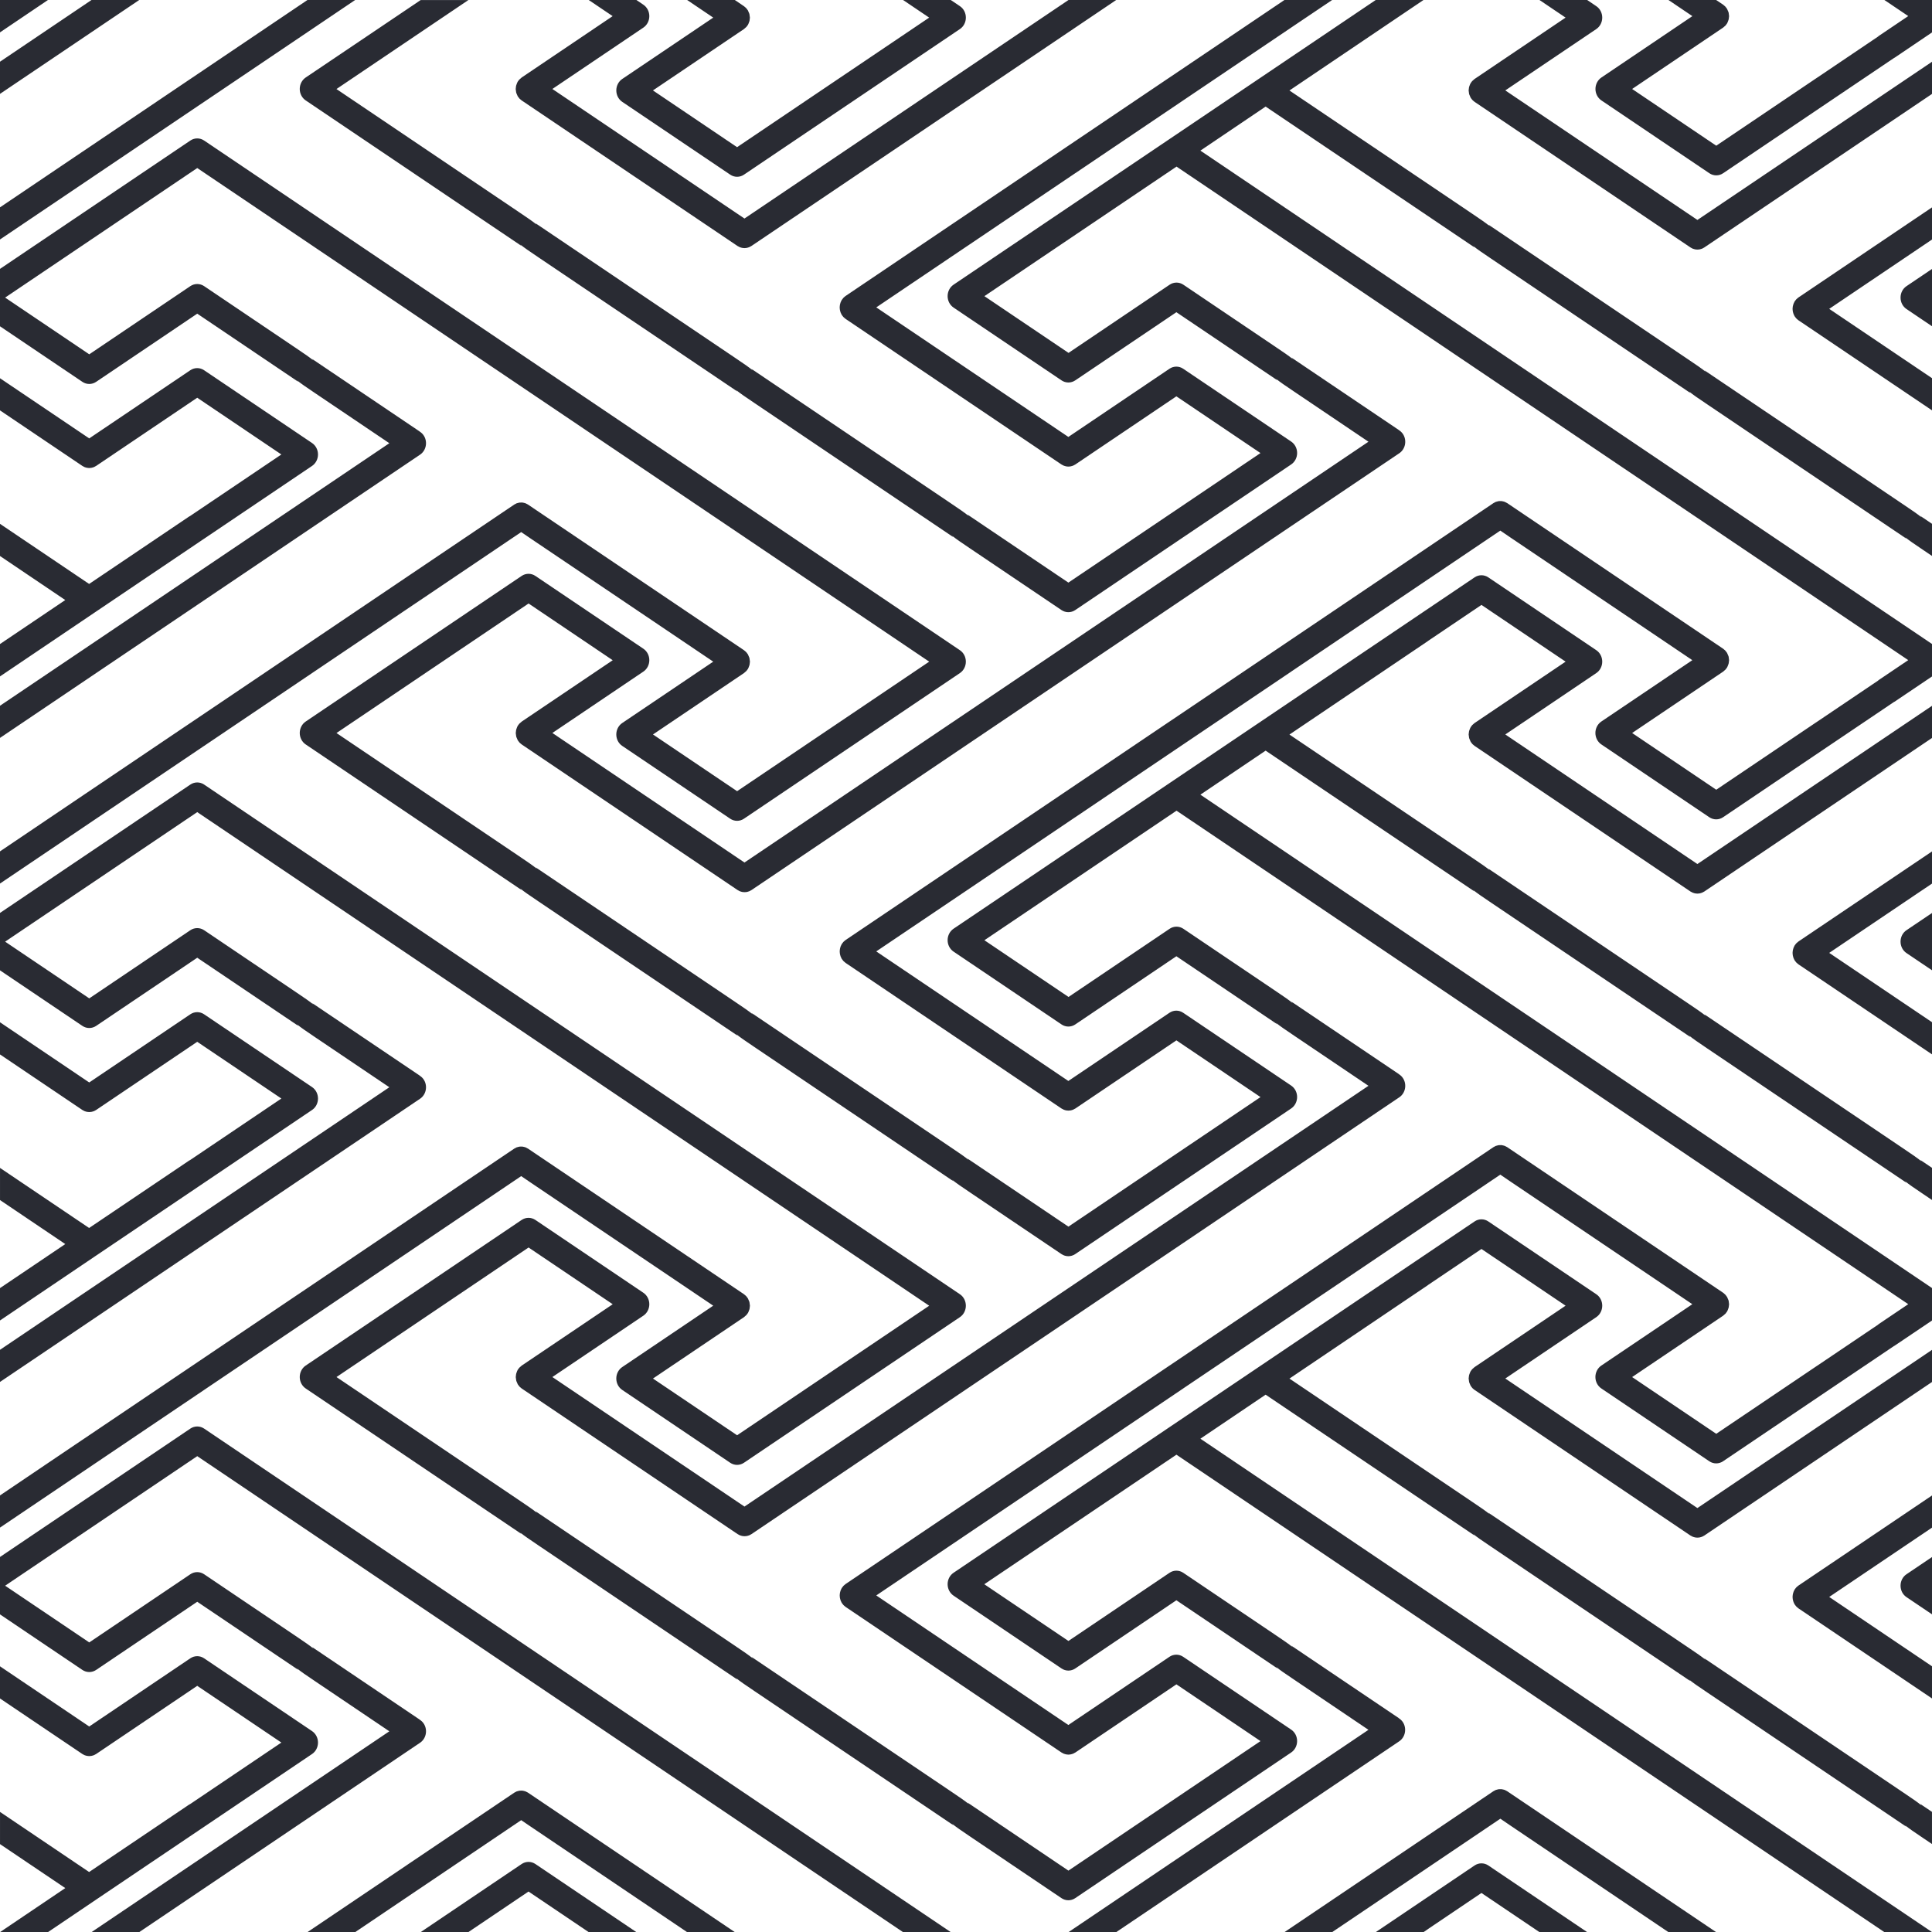 <svg xmlns="http://www.w3.org/2000/svg" width="128" height="128" viewBox="0 0 128 128" fill="#292b33"><path d="M126.217 78.258l.092.104-13.189-8.893c-.599-.404-.974-.658-1.209-.858l.09.103-13.188-8.894c-.6-.403-.975-.658-1.209-.857l.092.104-13.844-9.334-4.322 2.917 48.47 32.686v-5.833l-.574-.388c-.599-.402-.974-.657-1.209-.857zM49.303.418l.067.056.066.06.04.049.067.091.007.009.01.022.08.187.014.045.03.222.001.006-.003.024-.02.173-.014.053-.052.141-.026.055-.018.037-.075.101-.023.031-.154.136-.009.008-6.03 4.065 5.574 3.76c.799-.54 6.697-4.518 6.697-4.518l.003-.002 6.027-4.064-1.73-1.165h-11.148l.607.409.012.009zM127.219 16.396l-6.028 4.065 6.81 4.592v-3.441l-1.69-1.14c-.246-.165-.394-.451-.394-.757 0-.308.147-.593.394-.759l1.69-1.14v-1.946l-.779.525-.003.001zM65.211 62.29l5.574 3.758c.799-.54 6.697-4.517 6.697-4.517.278-.187.633-.187.912 0l6.035 4.071c.598.402.975.658 1.209.857l-.092-.104 7.155 4.824-.052-.028c.122.071.23.17.311.304.252.418.136.973-.259 1.24l-7.155 4.824-7.153 4.824-7.153 4.823-7.154 4.823-7.154 4.824-7.154 4.824-.047.025-.09.049-.075.024-.081.024-.083.01-.081.006-.081-.006-.082-.01-.083-.024-.075-.024-.089-.049-.047-.025-14.304-9.647-.011-.008-.077-.065-.056-.05-.048-.061-.06-.08-.009-.012-.011-.025-.077-.179-.015-.05-.03-.22v-.008l.003-.028.019-.165.016-.059.048-.136.029-.061.017-.035.07-.094.029-.038.153-.136.009-.008 6.03-4.065c-1.477-.995-4.909-3.31-5.574-3.759l-6.697 4.517-6.03 4.066c2.013 1.358 12.065 8.136 12.065 8.136.598.402.974.658 1.208.857l-.09-.104 13.189 8.895c.597.402.974.658 1.208.857l-.091-.104 13.189 8.894c.598.403.974.658 1.208.856l-.091-.103 6.698 4.517 6.697-4.517h.001l6.028-4.065-5.572-3.76c-.801.539-6.697 4.517-6.697 4.517l-.049.024-.089.049-.075.025-.082.023-.081.012-.081.006-.081-.006-.082-.012-.081-.023-.075-.025-.091-.049-.047-.024-14.306-9.647-.01-.01-.078-.063-.055-.051-.049-.06-.059-.08-.009-.012-.024-.052-.044-.093-.023-.077-.023-.09-.01-.081-.006-.093.005-.076.012-.097.019-.074.027-.09.039-.082.029-.061.01-.014.054-.072.053-.067.049-.044.084-.07.01-.008 7.153-4.824h.001l7.153-4.824 7.152-4.824.002-.001 7.153-4.822h.001l7.152-4.823.002-.002 7.151-4.823.157-.083.006-.001.172-.046.056-.004.126-.002.065.009.114.027.063.021.117.06.037.019 14.307 9.648.013.011.065.055.066.06.04.05.067.091.007.009.01.021.08.188.015.044.028.224v.006l-.002.023-.021.173-.014.053-.052.143-.026.055-.018.036-.074.101-.022.031-.154.136-.009.008-6.03 4.066 5.573 3.759 6.697-4.518.004-.001c.016-.011 2.191-1.479 4.039-2.724l-.005-.006 1.985-1.339c-1.686-1.137-47.688-32.159-48.486-32.699-.796.542-11.126 7.508-12.724 8.586zM120.067 54.241l-7.154 4.825-.047.025-.09.047-.075.026-.081.024-.082.01-.081.006-.08-.006-.082-.01-.082-.024-.075-.026-.09-.048-.048-.024-14.305-9.648-.012-.01-.078-.064-.055-.049-.049-.061-.06-.08-.008-.012-.011-.025-.076-.181-.016-.049-.029-.22-.002-.007.004-.029.02-.165.015-.059.049-.135.03-.061.017-.036.069-.093.029-.039.152-.135.01-.007 6.029-4.066-5.574-3.759-3.551 2.394.002.003-9.172 6.191c2.031 1.369 12.059 8.131 12.059 8.131.598.402.975.658 1.209.856l-.092-.103 13.189 8.894c.598.403.975.658 1.209.856l-.091-.103 13.189 8.894c.598.404.974.658 1.208.857l-.091-.104.78.526v-7.518l-8.846-5.965-.01-.009-.078-.065-.055-.049-.049-.061-.06-.08-.009-.012-.024-.052-.044-.093-.023-.077-.023-.09-.01-.08-.006-.093.005-.077.012-.097.02-.075.027-.09.039-.082.028-.061.01-.014.053-.072.055-.067.05-.044.083-.07.011-.009 7.153-4.823.001-.001 1.69-1.14v-7.517l-.779.525-7.151 4.831zM43.019 1.069c0 .308-.148.593-.393.758l-6.03 4.067 12.727 8.583 6.698-4.518 7.153-4.824 7.154-4.824.463-.311h-7.8l.606.409c.246.165.393.45.393.757s-.147.593-.393.758l-7.153 4.824-.003.001-7.151 4.822c-.278.189-.634.189-.913 0l-7.153-4.823c-.245-.166-.393-.451-.393-.758s.147-.593.393-.758l6.03-4.066-1.729-1.166h-3.361l.462.312c.244.165.393.451.393.757zM127.219 59.067l-6.028 4.065 6.81 4.592v-3.441l-1.69-1.14c-.246-.165-.394-.45-.394-.758 0-.306.147-.592.394-.758l1.69-1.14v-1.947l-.779.525-.003.002zM22.289 5.895c2.013 1.358 12.065 8.135 12.065 8.135.598.403.974.659 1.208.857l-.09-.104 13.189 8.894c.597.403.974.658 1.208.858l-.091-.103 13.189 8.893c.598.403.974.659 1.208.858l-.091-.104 6.698 4.516 6.697-4.516h.001l6.028-4.066c-1.476-.995-4.907-3.31-5.572-3.759l-6.697 4.516-.049.026-.089.047-.075.025-.082.023-.081.012-.081.006-.081-.006-.082-.012-.081-.023-.075-.025-.091-.048-.047-.025-14.305-9.646-.01-.01-.078-.064-.055-.05-.049-.06-.059-.08-.009-.012-.024-.052-.044-.093-.023-.077-.023-.09-.01-.081-.006-.093.005-.077.012-.096.019-.075.027-.09.039-.083.029-.06.01-.013.054-.072.053-.068.049-.045.084-.069.01-.008 7.153-4.825h.001l7.153-4.824v-.001l7.152-4.823h.002l7.153-4.824h.001l.462-.309h-11.147l-2.711 1.828-7.154 4.824-7.154 4.825-7.154 4.823-.047.024-.09.048-.075.026-.081.023-.083.011-.081.006-.081-.006-.082-.011-.083-.023-.075-.026-.089-.048-.047-.024-14.304-9.649-.011-.009-.077-.065-.056-.049-.048-.061-.06-.079-.009-.012-.011-.026-.077-.179-.015-.051-.03-.219v-.008l.003-.029.019-.165.016-.058.048-.135.029-.062.017-.035.07-.094.029-.038.153-.135.009-.009 6.03-4.066-1.586-1.067h-7.975l-2.71 1.828s-4.433 2.989-6.029 4.067zM65.211 19.62l5.574 3.759c.799-.54 6.697-4.517 6.697-4.517.278-.187.633-.187.912 0l6.035 4.071c.598.403.975.657 1.209.856l-.092-.104 7.155 4.825-.052-.028c.122.071.23.17.311.302.252.419.136.975-.259 1.242l-7.155 4.823-7.153 4.825-7.153 4.823-7.154 4.824-7.154 4.825-7.154 4.824-.047.025-.09.048-.075.025-.081.024-.083.01-.081.005-.081-.005-.082-.01-.083-.024-.075-.025-.089-.049-.047-.024-14.304-9.649-.011-.009-.077-.064-.056-.05-.048-.061-.06-.08-.009-.011-.011-.025-.077-.18-.015-.049-.03-.219v-.008l.003-.029.019-.165.016-.058.048-.136.029-.061.017-.035.07-.094.029-.038.153-.135.009-.009s4.432-2.989 6.03-4.065l-5.574-3.759-6.697 4.516-6.03 4.066c2.013 1.359 12.065 8.137 12.065 8.137.598.402.974.658 1.208.857l-.09-.103 13.189 8.894c.597.402.974.658 1.208.856l-.091-.102 13.189 8.894c.598.402.974.657 1.208.857l-.091-.104s5.899 3.977 6.698 4.517l6.697-4.517.001-.002c.013-.008 4.435-2.988 6.028-4.064l-5.572-3.758c-.801.539-6.697 4.516-6.697 4.516l-.049.025-.089.047-.075.027-.082.023-.081.009-.081.007-.081-.007-.082-.009-.081-.023-.075-.027-.091-.048-.047-.024-14.304-9.648-.01-.01-.078-.065-.055-.048-.049-.062-.059-.079-.009-.01-.024-.053-.044-.094-.023-.077-.023-.089-.01-.081-.006-.093.005-.077.012-.096.019-.076.027-.09.039-.08.029-.062.01-.013.054-.072.053-.068.049-.044.084-.07.01-.008 7.153-4.824.001-.001 7.153-4.823v-.001l7.152-4.824h.002l7.153-4.824.001-.001 7.152-4.822.002-.001 7.151-4.824.157-.083v.002h.006l.172-.046.056-.004.126-.002.065.009.114.026.063.023.117.059.037.019 14.307 9.648.013.011.065.055.066.059.04.051.067.089.007.011.01.021.08.187.015.045.028.222v.006l-.002.024-.021.173-.014.053-.052.141-.026.056-.018.038-.074.1-.022.03-.154.138-.009.006-6.03 4.066 5.573 3.759 6.697-4.517.004-.001c.016-.012 2.191-1.479 4.039-2.724l-.005-.006 1.985-1.339c-1.686-1.136-47.688-32.159-48.486-32.698-.798.539-11.128 7.505-12.726 8.582zM.339 105.056l5.574 3.758 6.697-4.517c.278-.188.634-.188.913 0l6.035 4.07c.598.403.974.658 1.209.857l-.091-.104 7.154 4.824-.051-.027c.122.07.231.17.311.303.252.418.136.974-.26 1.24l-7.154 4.824-7.154 4.824-4.286 2.892h11.146l6.535-4.406.001-.002 7.153-4.822.157-.083h.001l.005-.002.172-.045.056-.004.126-.002.065.008.115.027.062.022.118.059.036.02 13.69 9.23h11.144c-8.663-5.843-46.031-31.042-46.75-31.527-.8.54-11.13 7.506-12.729 8.583zM99.402 120.494l-6.7 4.52h-.002l-4.429 2.986h2.887l6.538-4.408c.277-.187.633-.187.91 0l6.537 4.408h5.384l-10.466-7.058-.659-.448zM94.6 127.811l.002.002-.278.187h7.657l-3.831-2.584c-.39.264-2.004 1.354-3.55 2.395zM65.211 104.959l5.574 3.758 6.697-4.516c.278-.188.633-.188.912 0l6.035 4.07c.598.402.975.657 1.209.857l-.092-.104 7.155 4.823-.052-.026c.122.07.23.169.311.302.252.419.136.976-.259 1.242l-7.155 4.823-7.153 4.825-4.429 2.987h11.147l6.678-4.503.002-.001 7.151-4.823.157-.083.006-.002.172-.045.056-.004.126-.002.065.009.114.026.063.021.117.06.037.02 13.833 9.327h11.146c-8.391-5.658-46.171-31.136-46.894-31.624-.801.54-11.131 7.507-12.729 8.583zM126.217 120.928l.092.104-13.189-8.895c-.599-.402-.974-.658-1.209-.857l.09.104-13.188-8.895c-.6-.402-.975-.658-1.209-.856l.092.104-13.844-9.334-4.322 2.917 48.463 32.68h.007v-5.828l-.574-.387c-.599-.402-.974-.658-1.209-.857zM114.175.323l.065.055.066.059.04.05.067.09.007.01.01.022.08.187.015.045.028.222v.006l-.002.024-.021.173-.014.053-.052.142-.026.056-.018.037-.074.1-.022.031-.154.136-.009.007s-4.434 2.989-6.03 4.067l5.573 3.758 6.697-4.517.004-.001c.016-.012 2.191-1.479 4.039-2.725l-.005-.006 1.985-1.339-1.58-1.065h-11.146l.463.312.014.011zM120.067 96.911l-7.154 4.824-.047.025-.09.048-.075.025-.081.023-.082.011-.081.006-.08-.006-.082-.011-.082-.023-.075-.025-.09-.049-.048-.024-14.305-9.649-.012-.008-.078-.064-.055-.049-.049-.062-.06-.079-.008-.012-.011-.025-.076-.18-.016-.051-.029-.221-.002-.006.004-.029.02-.165.015-.058.049-.135.03-.063.017-.035.069-.093.029-.038.152-.135.01-.008 6.029-4.067-5.574-3.757-3.551 2.394.002.002-9.172 6.19c2.031 1.369 12.059 8.132 12.059 8.132.598.403.975.657 1.209.857l-.092-.104 13.189 8.894c.598.402.975.658 1.209.857l-.091-.104 13.189 8.895c.598.402.974.658 1.208.857l-.091-.104.78.526v-7.518l-8.846-5.966-.01-.008-.078-.065-.055-.05-.049-.061-.06-.078-.009-.012-.024-.053-.044-.093-.023-.077-.023-.09-.01-.082-.006-.092.005-.076.012-.097.02-.075.027-.09.039-.082.028-.06.01-.013.053-.072.055-.068.05-.045.083-.068.011-.008 7.153-4.825h.001l1.69-1.141v-7.519l-.779.525-7.151 4.832zM106.152 1.167c0 .307-.146.593-.393.758l-6.029 4.065 12.727 8.582 6.698-4.516 7.153-4.824 1.692-1.14v-1.943l-2.494 1.684-.004-.005-4.187 2.823-.003.002-7.15 4.823c-.277.188-.635.188-.913 0l-7.153-4.825c-.244-.165-.393-.451-.393-.757 0-.308.148-.593.393-.759l6.029-4.066-1.585-1.069h-5.385l.604.408c.247.165.393.451.393.759zM31.041 128h7.95c-1.585-1.068-3.496-2.356-3.975-2.681l-3.975 2.681zM34.53 120.591l-6.7 4.519h-.002l-4.285 2.89h4.338l6.679-4.504c.278-.188.634-.188.912 0l6.678 4.504h3.36l-10.322-6.961-.658-.448zM97.488 14.126c.598.403.975.659 1.209.858l-.092-.104 13.189 8.895c.598.403.975.658 1.209.857l-.091-.104 13.189 8.894c.598.403.974.658 1.208.856l-.091-.103.78.526v-7.518l-8.846-5.966-.01-.008-.078-.064-.055-.051-.049-.06-.06-.08-.009-.011-.024-.052-.044-.094-.023-.076-.023-.09-.01-.082-.006-.092.005-.076.012-.097.02-.074.027-.091.039-.082.028-.061.01-.014.053-.071.055-.068.05-.044.083-.071.011-.007 7.153-4.825h.001l1.69-1.14v-7.513l-.779.525-7.153 4.823-7.154 4.824-.047.026-.09.049-.075.024-.081.024-.082.011-.081.006-.08-.006-.082-.011-.082-.024-.075-.024-.09-.049-.048-.026-14.304-9.646-.012-.01-.078-.064-.055-.051-.049-.06-.06-.079-.008-.012-.011-.025-.076-.18-.016-.049-.029-.22-.002-.007.004-.029.02-.166.015-.058.049-.135.03-.061.017-.035.069-.095.029-.038.152-.135.01-.008 6.029-4.066-1.73-1.167h-7.684l-8.879 5.996c2.031 1.37 12.058 8.131 12.058 8.131zM0 79.507v5.833l4.324-2.917zM13.524 94.648l49.456 33.352h7.822l6.679-4.503 7.154-4.824 6.029-4.065-4.911-3.314c-.598-.402-.975-.656-1.209-.855l.091.104s-5.897-3.977-6.696-4.518c-.801.541-6.699 4.518-6.699 4.518-.277.188-.633.188-.912 0l-7.153-4.824c-.244-.166-.393-.451-.393-.758 0-.309.149-.594.393-.758l14.308-9.648 5.904-3.98 7.153-4.825 7.155-4.823c.277-.188.633-.188.91 0l7.154 4.823c.246.165.393.45.393.758s-.146.593-.393.759l-6.029 4.063 12.727 8.582 6.698-4.518 7.153-4.822 1.692-1.14v-1.943l-2.494 1.684-.004-.004-4.187 2.822-.003.002-7.15 4.822c-.277.188-.635.188-.913 0l-7.153-4.824c-.244-.166-.393-.45-.393-.757 0-.308.148-.594.393-.759l6.029-4.065-12.064-8.136-.658-.448-6.7 4.519h-.002l-7.153 4.823v.001l-7.153 4.822-.001.002-7.152 4.822h-.002l-7.152 4.824-.001.001-6.029 4.065 12.727 8.583 6.697-4.517c.278-.188.635-.188.912 0l7.154 4.824c.244.164.393.45.393.758 0 .307-.148.592-.393.757l-7.154 4.824h-.001l-7.151 4.825c-.279.188-.635.188-.914 0l-6.035-4.07c-.598-.404-.975-.66-1.209-.858l.091.104-13.188-8.894c-.598-.403-.975-.658-1.209-.857l.091.104-13.188-8.895c-.598-.403-.975-.658-1.209-.856l.091.103-14.311-9.65c-.245-.166-.393-.45-.393-.757 0-.308.148-.594.393-.759l7.154-4.823 7.154-4.825c.278-.187.634-.187.912 0l7.154 4.825c.245.165.393.452.393.758s-.148.593-.393.758l-6.03 4.066 12.727 8.582 6.698-4.517 7.153-4.824 7.154-4.823 7.153-4.823 7.154-4.825 6.029-4.065-4.911-3.313c-.598-.403-.975-.657-1.209-.857l.091.104s-5.897-3.977-6.696-4.517l-6.699 4.517c-.277.188-.633.188-.912 0l-7.153-4.825c-.244-.165-.393-.45-.393-.757s.149-.593.393-.759l14.308-9.647 5.904-3.981 7.153-4.825 7.155-4.825c.277-.187.633-.187.91 0l7.154 4.825c.246.166.393.452.393.759 0 .306-.146.592-.393.757l-6.029 4.066 12.727 8.583 6.698-4.517 7.153-4.824 1.692-1.14v-1.943l-2.494 1.684-.004-.005-4.187 2.823-.003.001-7.15 4.824c-.277.187-.635.187-.913 0l-7.153-4.825c-.244-.165-.393-.451-.393-.758 0-.306.148-.592.393-.758l6.029-4.065-12.064-8.136-.658-.448-6.7 4.518-.002.001-7.153 4.822v.002l-7.153 4.822h-.001l-7.152 4.825h-.002l-7.152 4.824-.001.001-6.029 4.064 12.727 8.584 6.697-4.517c.278-.189.635-.189.912 0l7.154 4.823c.244.165.393.449.393.758 0 .307-.148.592-.393.758l-7.154 4.824h-.001l-7.151 4.823c-.279.188-.635.188-.914 0l-6.035-4.069c-.598-.403-.975-.658-1.209-.857l.091.104-13.188-8.895c-.598-.403-.975-.658-1.209-.857l.091.104-13.188-8.894c-.598-.402-.975-.658-1.209-.858l.091.104-14.307-9.648c-.245-.165-.393-.451-.393-.758 0-.306.148-.592.393-.758l7.154-4.824 7.154-4.823c.278-.188.634-.188.912 0l7.154 4.823c.245.165.393.451.393.758s-.148.593-.393.757l-6.03 4.066 12.727 8.583 6.698-4.516 7.153-4.825 7.154-4.824 7.153-4.823 7.154-4.825 6.029-4.066-4.911-3.312c-.598-.403-.975-.658-1.209-.856l.091.103s-5.897-3.977-6.696-4.515c-.801.539-6.699 4.515-6.699 4.515-.277.188-.633.188-.912 0l-7.153-4.823c-.244-.165-.393-.451-.393-.758s.149-.593.393-.758l14.308-9.648 5.904-3.981 7.153-4.824.602-.41h-2.888l-2.711 1.828v.001l-7.153 4.823-.001.001-7.152 4.824h-.002l-7.153 4.823h-.001l-6.029 4.066 12.727 8.583 6.697-4.517c.278-.188.635-.188.912 0l7.154 4.824c.244.166.393.451.393.758 0 .306-.148.592-.393.757l-7.154 4.825h-.001l-7.151 4.823c-.279.188-.635.188-.914 0l-6.035-4.069c-.598-.402-.975-.657-1.209-.857l.091.103-13.188-8.894c-.598-.402-.975-.658-1.209-.857l.091.103-13.188-8.894c-.598-.403-.975-.658-1.209-.857l.091.104-14.309-9.65c-.245-.165-.393-.451-.393-.757 0-.308.148-.593.393-.759l7.154-4.824.462-.311h-4.338l-2.854 1.925-.001.001-7.152 4.823h-.002l-7.152 4.823-.001.001-6.368 4.293v1.948l12.611-8.503c.278-.188.635-.188.913 0l50.073 33.768c.246.165.393.451.393.758s-.147.592-.393.757l-7.153 4.825-.003.001-7.151 4.822c-.278.188-.634.188-.913 0l-7.153-4.823c-.245-.165-.393-.451-.393-.758 0-.308.147-.593.393-.758l6.03-4.066-12.065-8.137-.659-.448-6.7 4.519h-.002l-7.152 4.822-.001.001-7.152 4.824h-.002l-7.152 4.823-.001.001-6.368 4.295v1.947l12.611-8.503c.278-.188.635-.188.913 0l50.073 33.767c.246.165.393.45.393.759 0 .308-.147.594-.393.758l-7.153 4.822-.003.002-7.151 4.823c-.278.188-.634.188-.913 0l-7.153-4.825c-.245-.164-.393-.45-.393-.756 0-.308.147-.594.393-.758l6.03-4.067-12.065-8.136-.659-.448-6.7 4.519-.002.001-7.152 4.823h-.001l-7.152 4.822-.002.002-7.152 4.823-.001.001-6.368 4.294v1.946l12.611-8.505c.278-.186.635-.186.913 0zM12.611 38.254l7.153-4.823 6.03-4.067-4.912-3.313c-.597-.402-.973-.657-1.208-.856l.09.103-6.697-4.517c-.801.539-6.698 4.517-6.698 4.517-.278.188-.634.188-.912 0l-5.457-3.68v3.44l5.912 3.986 6.697-4.516c.279-.188.635-.188.913 0l7.154 4.823c.244.166.392.452.392.758 0 .307-.148.593-.392.758l-7.154 4.824h-.001l-7.153 4.824-.002.001-6.366 4.298v1.943l5.457-3.679 7.154-4.824zM126.217 35.589l.092.104-13.189-8.895c-.599-.403-.974-.658-1.209-.856l.09.103-13.188-8.895c-.6-.403-.975-.658-1.209-.857l.092.102-13.844-9.333-4.322 2.918 48.47 32.686v-5.833l-.574-.387c-.599-.403-.974-.658-1.209-.857zM4.324 125.092l-4.324-2.914v5.822h.013zM5.458 52.726l7.152-4.823.002-.001 7.152-4.823.001-.001 7.152-4.824.001-.001 7.153-4.822.157-.083h.001l.005-.002.172-.044.056-.004.126-.002.065.008.115.027.062.021.118.06.036.02 14.308 9.648.012.011.067.054.066.06.04.049.067.09.007.011.01.021.08.187.014.046.03.222.001.006-.003.024-.02.172-.014.052-.052.143-.026.054-.018.038-.075.1-.023.031-.154.136-.009.008-6.03 4.067c1.476.995 4.908 3.311 5.574 3.758l6.697-4.516.003-.002 6.027-4.064c-1.597-1.077-47.694-32.164-48.494-32.703-.8.539-11.13 7.505-12.728 8.583 1.477.995 4.909 3.309 5.574 3.758l6.697-4.517c.278-.187.634-.187.913 0l6.035 4.071c.598.402.974.657 1.209.856l-.091-.104 7.154 4.825-.051-.027c.122.07.231.17.311.303.252.418.136.974-.26 1.241l-7.154 4.824-7.154 4.825-7.154 4.822-6.37 4.294v7.517l5.456-3.679.002-.001zM12.611 80.924l7.153-4.824 6.03-4.066-4.912-3.312c-.597-.403-.973-.659-1.208-.856l.09.103s-5.898-3.978-6.697-4.516c-.801.539-6.698 4.516-6.698 4.516-.278.187-.634.187-.912 0l-5.457-3.681v3.439l5.912 3.987 6.697-4.517c.279-.188.635-.188.913 0l7.154 4.823c.244.165.392.451.392.758 0 .308-.148.594-.392.758l-7.154 4.824-.001.001-7.153 4.823-.002.001-6.366 4.299v1.943l5.457-3.681 7.154-4.822zM12.609 109.867c.279-.188.635-.188.913 0l7.154 4.824c.244.166.392.451.392.758s-.148.594-.392.758l-7.154 4.824h-.001l-7.153 4.823-.002.002-3.176 2.144h2.884l6.537-4.406 7.153-4.824 6.03-4.066-4.912-3.313c-.597-.402-.973-.657-1.208-.857l.09.104-6.697-4.516c-.801.539-6.698 4.516-6.698 4.516-.278.188-.634.188-.912 0l-5.457-3.681v3.441l5.912 3.986 6.697-4.517zM12.556 119.542l.005.006.048-.032h.002l6.029-4.066-5.574-3.758c-.8.538-6.697 4.516-6.697 4.516l-.048.025-.089.049-.075.025-.082.022-.083.011-.081.007-.081-.007-.082-.011-.083-.022-.073-.025-.091-.049-.046-.025-5.455-3.68v7.517l5.904 3.982 6.652-4.485zM5.458 95.395l7.152-4.822.002-.002 7.152-4.823h.001l7.152-4.823.001-.001 7.153-4.823.157-.083h.001l.005-.002.172-.044.056-.006h.126l.065.008.115.027.062.021.118.062.036.018 14.308 9.647.012.011.067.055.066.06.04.05.067.091.007.01.01.022.08.186.014.046.03.222.001.006-.003.025-.02.172-.014.053-.052.142-.026.056-.018.037-.075.1-.023.031-.154.137-.009.008-6.03 4.066c1.476.994 4.908 3.309 5.574 3.758l6.697-4.516.003-.002c.023-.018 4.435-2.991 6.027-4.064-1.597-1.078-47.694-32.163-48.494-32.703-.8.54-11.13 7.505-12.728 8.582 1.477.996 4.909 3.311 5.574 3.758.8-.538 6.697-4.516 6.697-4.516.278-.186.634-.186.913 0l6.035 4.07c.598.404.974.658 1.209.857l-.091-.103 7.154 4.823-.051-.027c.122.071.231.17.311.303.252.418.136.975-.26 1.242l-7.154 4.824-7.154 4.822-7.154 4.824-6.37 4.29v7.52l5.456-3.682h.002zM127.219 101.735l-6.028 4.065 6.81 4.593v-3.441l-1.69-1.14c-.246-.164-.394-.45-.394-.757 0-.308.147-.594.394-.759l1.69-1.14v-1.947l-.779.525-.003.001zM12.556 76.873l.005.006.048-.033h.002c.012-.01 4.434-2.99 6.029-4.066-1.477-.995-4.909-3.309-5.574-3.758l-6.697 4.516-.048.027-.089.047-.075.025-.082.023-.083.01-.081.006-.081-.006-.082-.01-.083-.023-.073-.025-.091-.049-.046-.025-5.455-3.68v7.519l5.904 3.98 6.652-4.484zM0 36.837v5.832l4.324-2.916zM5.458 10.056l7.152-4.824.002-.001 7.152-4.822.001-.001.605-.408h-11.146l-2.855 1.925-6.369 4.294v7.518l5.456-3.681zM12.556 34.203l.005.005.048-.032.002-.001 6.029-4.065c-1.477-.996-4.909-3.309-5.574-3.759l-6.697 4.517-.048.025-.089.049-.075.025-.082.023-.083.011-.081.007-.081-.007-.082-.011-.083-.023-.073-.025-.091-.049-.046-.025-5.455-3.679v7.517l5.904 3.982 6.652-4.485zM6.063 0h-2.886l-3.177 2.145v1.943l5.457-3.679z" fill="none"/><path d="M97.695 123.592l-6.538 4.408h3.167l.277-.188-.002-.002c1.546-1.041 3.16-2.131 3.551-2.395l3.831 2.584h3.161l-6.537-4.408c-.277-.186-.632-.186-.91.001zM125.916 105.056c0 .307.147.593.394.757l1.69 1.14v-3.795l-1.69 1.14c-.247.164-.394.45-.394.758zM99.818 118.653l-.117-.06-.063-.021-.114-.026-.065-.009-.126.002-.056.004-.172.045-.006.002-.157.083-7.151 4.823-.002.001-6.678 4.503h3.159l4.43-2.986h.002l6.7-4.52.658.448 10.466 7.058h3.161l-13.832-9.327-.037-.02zM34.56 123.496l-6.679 4.504h3.159l3.976-2.681 3.975 2.681h3.16l-6.679-4.504c-.278-.187-.634-.187-.912 0zM125.916 62.385c0 .308.147.593.394.758l1.69 1.14v-3.795l-1.69 1.14c-.247.165-.394.451-.394.757zM119.155 95.395l-6.698 4.518-12.727-8.583 6.029-4.066c.246-.166.393-.451.393-.759s-.146-.593-.393-.758l-7.154-4.823c-.277-.188-.633-.188-.91 0l-7.155 4.823-7.153 4.825-5.904 3.98-14.308 9.648c-.244.164-.393.449-.393.758 0 .307.149.592.393.758l7.153 4.824c.279.188.635.188.912 0 0 0 5.898-3.977 6.699-4.518.799.541 6.696 4.518 6.696 4.518l-.091-.104c.234.199.611.453 1.209.855l4.911 3.314-6.029 4.065-7.154 4.824-6.678 4.506h3.161l4.43-2.986 7.153-4.825 7.155-4.823c.395-.267.511-.823.259-1.242-.08-.133-.188-.231-.311-.302l.052.026-7.155-4.823.092.104c-.234-.2-.611-.455-1.209-.857l-6.035-4.07c-.279-.188-.634-.188-.912 0l-6.697 4.516-5.574-3.758c1.598-1.076 11.928-8.043 12.729-8.583.723.488 38.503 25.966 46.894 31.624h3.16l-48.466-32.683 4.322-2.917 13.844 9.334-.092-.104c.234.198.609.454 1.209.856l13.188 8.896-.09-.104c.235.199.61.455 1.209.857l13.189 8.895-.092-.104c.235.199.61.455 1.209.857l.574.387v-2.13l-.78-.526.091.104c-.234-.199-.61-.455-1.208-.857l-13.189-8.895.091.104c-.234-.199-.611-.455-1.209-.857l-13.189-8.894.092.104c-.234-.2-.611-.454-1.209-.857 0 0-10.027-6.763-12.059-8.132l9.172-6.19-.002-.003 3.551-2.394c.665.447 4.098 2.762 5.574 3.757-1.598 1.077-6.029 4.067-6.029 4.067l-.01.008-.152.135-.029.038-.069.093-.017.035-.03.063-.049.135-.015.058-.02.165-.004.029.002.006.029.221.016.051.076.18.011.025.008.012.06.079.049.062.055.049.078.064.012.008 14.303 9.647.048.024.09.049.075.025.082.023.082.011.08.006.081-.006.082-.011.081-.023.075-.025.09-.048.047-.025 7.154-4.824 7.153-4.825.78-.525v-2.129l-1.691 1.141-7.154 4.822zM126.309 100.22l-7.153 4.825-.011.008-.083.068-.05.045-.055.068-.053.072-.01.013-.028.06-.039.082-.027.09-.02.075-.012.097-.005.076.006.092.01.082.023.09.023.077.044.093.024.053.009.012.06.078.049.061.055.05.078.065.01.008 8.846 5.966v-2.131l-6.81-4.593 6.028-4.065h.002l.78-.527v-2.131l-1.691 1.141zM119.155 52.727l-6.698 4.517-12.727-8.584 6.029-4.067c.246-.165.393-.451.393-.757 0-.307-.146-.593-.393-.759l-7.154-4.825c-.277-.187-.633-.187-.91 0l-7.155 4.825-7.153 4.825-5.904 3.981-14.308 9.647c-.244.166-.393.452-.393.759s.149.592.393.757l7.153 4.825c.279.188.635.188.912 0l6.699-4.517c.799.54 6.696 4.517 6.696 4.517l-.091-.104c.234.2.611.454 1.209.857l4.911 3.313-6.029 4.065-7.154 4.825-7.153 4.823-7.154 4.823-7.153 4.824-6.698 4.517-12.727-8.582 6.03-4.066c.245-.165.393-.452.393-.758s-.148-.593-.393-.758l-7.154-4.825c-.278-.187-.634-.187-.912 0l-7.154 4.825-7.154 4.823c-.245.165-.393.451-.393.759 0 .307.148.591.393.757l14.307 9.648-.091-.103c.235.198.612.453 1.209.856l13.188 8.895-.091-.104c.234.199.611.454 1.209.857l13.188 8.894-.091-.104c.235.198.612.454 1.209.858l6.035 4.07c.279.188.635.188.914 0l7.151-4.825h.001l7.154-4.824c.244-.165.393-.45.393-.757 0-.308-.148-.594-.393-.758l-7.154-4.824c-.277-.188-.634-.188-.912 0l-6.697 4.517-12.727-8.583 6.029-4.065.001-.001 7.152-4.824h.002l7.152-4.822.001-.002 7.153-4.822v-.001l7.153-4.823h.002l6.7-4.519.658.448 12.064 8.136-6.029 4.065c-.244.165-.393.451-.393.759 0 .307.148.591.393.757l7.153 4.824c.278.188.636.188.913 0l7.15-4.822.003-.002 4.187-2.822.004.004 2.498-1.682v-2.152l-48.471-32.687 4.322-2.917 13.844 9.334-.092-.104c.234.2.609.455 1.209.857l13.188 8.894-.09-.103c.235.2.61.454 1.209.858l13.189 8.893-.092-.104c.235.2.61.455 1.209.857l.575.389v-2.131l-.78-.526.091.104c-.234-.199-.61-.453-1.208-.857l-13.189-8.894.091.103c-.234-.198-.611-.453-1.209-.856l-13.191-8.896.092.103c-.234-.199-.611-.455-1.209-.856 0 0-10.027-6.762-12.059-8.131l9.172-6.191-.001-.004 3.551-2.394 5.574 3.759-6.029 4.066-.01.007-.152.135-.029.039-.069.093-.017.036-.03.061-.049.135-.015.059-.02.165-.004.029.002.007.029.22.016.049.076.181.011.025.008.012.06.08.049.061.055.049.078.064.012.01 14.303 9.647.048.024.09.048.075.026.082.024.082.01.08.006.081-.006.082-.01.081-.024.075-.026.09-.047.047-.025 7.154-4.825 7.153-4.823.78-.525v-2.131l-1.691 1.141-7.154 4.824zm7.271 33.678l-1.985 1.339.005.006c-1.848 1.244-4.023 2.713-4.039 2.724l-.004.001-6.697 4.518-5.573-3.759 6.03-4.066.009-.008.154-.136.022-.031.074-.101.018-.036.026-.055.052-.143.014-.053.021-.173.002-.023v-.006l-.028-.224-.015-.044-.08-.188-.01-.021-.007-.009-.067-.091-.04-.05-.066-.06-.065-.055-.013-.011-14.307-9.648-.037-.019-.117-.06-.063-.021-.114-.027-.065-.009-.126.002-.056.004-.172.046-.006.001-.157.083-7.151 4.823-.002.002-7.152 4.823h-.001l-7.153 4.822-.002.001-7.152 4.824-7.153 4.824h-.001l-7.153 4.824-.01.008-.084.07-.049.044-.053.067-.054.072-.01.014-.029.061-.039.082-.027.09-.019.074-.012.097-.005.076.006.093.01.081.023.09.023.077.044.093.024.052.009.012.059.08.049.06.055.051.078.063.01.01 14.306 9.647.047.024.091.049.075.025.081.023.082.012.081.006.081-.006.081-.012.082-.023.075-.025.089-.049.049-.024s5.896-3.978 6.697-4.517l5.572 3.76c-1.594 1.074-6.016 4.057-6.028 4.065h-.001l-6.697 4.517-6.698-4.517.091.103c-.234-.198-.611-.453-1.208-.856l-13.189-8.894.091.104c-.234-.199-.611-.455-1.208-.857l-13.189-8.895.09.104c-.234-.199-.61-.455-1.208-.857 0 0-10.052-6.777-12.065-8.136l6.03-4.066 6.697-4.517c.665.449 4.097 2.764 5.574 3.759l-6.03 4.065-.009.008-.153.136-.029.038-.07.094-.017.035-.029.061-.048.136-.016.059-.019.165-.003.028v.008l.03.22.015.05.077.179.011.025.009.012.06.08.048.061.056.05.077.065.011.008 14.307 9.648.047.025.089.049.075.024.083.024.082.01.081.006.081-.006.083-.01.081-.024.075-.024.09-.049.047-.025 7.154-4.824 7.154-4.824 7.154-4.823 7.153-4.823 7.153-4.824 7.155-4.824c.395-.268.511-.822.259-1.24-.08-.134-.188-.232-.311-.304l.052.028-7.155-4.824.092.104c-.234-.199-.611-.455-1.209-.857l-6.035-4.071c-.279-.187-.634-.187-.912 0 0 0-5.898 3.977-6.697 4.517l-5.574-3.758c1.598-1.078 11.928-8.043 12.729-8.583.789.536 46.792 31.559 48.478 32.695zM125.916 19.717c0 .306.147.592.394.757l1.69 1.14v-3.795l-1.69 1.14c-.247.165-.394.45-.394.758zM126.309 57.55l-7.153 4.823-.011.009-.083.07-.05.044-.055.067-.053.072-.01.014-.028.061-.039.082-.027.09-.02.075-.012.097-.005.077.006.093.01.08.023.09.023.077.044.093.024.052.009.012.06.08.049.061.055.049.078.065.01.009 8.846 5.962v-2.131l-6.81-4.592 6.028-4.065.002-.001.78-.524v-2.131l-1.691 1.14zM97.695 5.232l-.01.008-.152.135-.029.038-.069.095-.017.035-.03.061-.049.135-.015.058-.02.166-.004.029.002.007.029.22.016.049.076.18.011.025.008.012.06.079.049.06.055.051.078.064.012.01 14.304 9.647.048.026.09.049.075.024.082.024.082.011.08.006.081-.006.082-.011.081-.024.075-.024.09-.049.047-.026 7.154-4.824 7.153-4.823.78-.526v-2.131l-1.691 1.14-7.153 4.824-6.698 4.516-12.728-8.582 6.029-4.065c.246-.165.393-.452.393-.758 0-.307-.146-.594-.393-.758l-.604-.409h-3.161l1.73 1.167-6.029 4.065zM126.309 14.88l-7.153 4.825-.011.007-.083.071-.05.044-.055.068-.053.071-.01.014-.028.061-.039.082-.027.091-.02.074-.012.097-.005.076.006.092.01.082.023.09.023.076.044.094.024.052.009.011.06.08.049.06.055.051.078.064.01.008 8.846 5.965v-2.131l-6.81-4.592 6.028-4.065.002-.001.78-.527v-2.13l-1.691 1.14zM83.387 5.232l-5.904 3.981-14.308 9.648c-.244.165-.393.451-.393.758 0 .308.149.593.393.758l7.153 4.823c.279.188.635.188.912 0 0 0 5.898-3.977 6.699-4.515l6.696 4.515-.091-.103c.234.199.611.454 1.209.856l4.911 3.312-6.029 4.066-7.154 4.825-7.153 4.823-7.154 4.824-7.153 4.825-6.698 4.516-12.727-8.583 6.03-4.066c.245-.164.393-.45.393-.757 0-.308-.148-.593-.393-.758l-7.154-4.823c-.278-.188-.634-.188-.912 0l-7.154 4.823-7.154 4.824c-.245.166-.393.452-.393.758 0 .307.148.593.393.758l14.307 9.648-.091-.104c.235.2.612.456 1.209.858l13.188 8.894-.091-.104c.234.199.611.454 1.209.857l13.188 8.895-.091-.104c.235.199.612.454 1.209.857l6.035 4.069c.279.188.635.188.914 0l7.151-4.823h.001l7.154-4.824c.244-.166.393-.451.393-.758 0-.309-.148-.593-.393-.758l-7.154-4.823c-.277-.189-.634-.189-.912 0l-6.697 4.517-12.727-8.584 6.029-4.064.001-.001 7.152-4.824h.002l7.152-4.825h.001l7.153-4.822v-.002l7.153-4.822.002-.001 6.7-4.518.658.448 12.064 8.136-6.029 4.065c-.244.166-.393.452-.393.758 0 .307.148.593.393.758l7.153 4.825c.278.187.636.187.913 0l7.15-4.824.003-.001 4.187-2.823.004.005 2.498-1.683v-2.153l-48.471-32.686 4.322-2.918 13.844 9.334-.092-.102c.234.199.609.454 1.209.857l13.188 8.893-.09-.103c.235.199.61.454 1.209.856l13.189 8.895-.092-.104c.235.199.61.455 1.209.857l.575.389v-2.13l-.78-.526.091.103c-.234-.199-.61-.454-1.208-.856l-13.189-8.894.091.104c-.234-.2-.611-.455-1.209-.857l-13.191-8.897.092.104c-.234-.199-.611-.455-1.209-.858 0 0-10.027-6.762-12.059-8.131l8.882-5.995h-3.165l-.606.408-7.153 4.824zm43.039 38.503l-1.985 1.339.005.006c-1.848 1.245-4.023 2.712-4.039 2.724l-.004.001-6.697 4.517-5.573-3.759 6.03-4.066.009-.006.154-.138.022-.03.074-.1.018-.038.026-.056.052-.141.014-.053.021-.173.002-.024v-.006l-.028-.222-.015-.045-.08-.187-.01-.021-.007-.011-.067-.089-.04-.051-.066-.059-.065-.055-.013-.011-14.307-9.648-.037-.019-.117-.059-.063-.023-.114-.026-.065-.009-.126.002-.056.004-.172.046h-.006v.001l-.157.083-7.151 4.824-.002.001-7.152 4.822-.001.001-7.153 4.824h-.002l-7.152 4.824v.001l-7.153 4.823-.001.001-7.153 4.824-.01.008-.084.07-.049.044-.053.068-.054.072-.01.013-.029.062-.039.08-.027.09-.019.076-.012.096-.005.077.006.093.01.081.023.089.023.077.044.094.024.053.009.01.059.079.049.062.055.048.078.065.01.01 14.306 9.648.047.024.091.048.075.027.081.023.082.009.081.007.081-.007.081-.009.082-.023.075-.027.089-.047.049-.025s5.896-3.977 6.697-4.516l5.572 3.758c-1.594 1.076-6.016 4.057-6.028 4.064l-.001.002-6.697 4.517c-.799-.54-6.698-4.517-6.698-4.517l.091.104c-.234-.2-.611-.455-1.208-.857l-13.189-8.894.091.102c-.234-.198-.611-.454-1.208-.856l-13.189-8.894.09.103c-.234-.199-.61-.455-1.208-.857 0 0-10.052-6.778-12.065-8.137l6.03-4.066 6.697-4.516 5.574 3.759-6.03 4.065-.009.009-.153.135-.029.038-.07.094-.017.035-.029.061-.048.136-.016.058-.019.165-.003.029v.008l.03.219.015.049.077.18.011.025.009.011.06.08.048.061.056.05.077.064.011.009 14.307 9.648.047.024.089.049.075.025.083.024.082.01.081.005.081-.005.083-.01.081-.024.075-.025.09-.048.047-.025 7.154-4.824 7.154-4.825 7.154-4.824 7.153-4.823 7.153-4.825 7.155-4.823c.395-.267.511-.823.259-1.242-.08-.132-.188-.231-.311-.302l.052.028-7.155-4.825.092.104c-.234-.2-.611-.454-1.209-.856l-6.035-4.071c-.279-.187-.634-.187-.912 0 0 0-5.898 3.977-6.697 4.517l-5.574-3.759 12.729-8.583c.789.538 46.792 31.561 48.478 32.697zM20.252 5.136c-.245.166-.393.451-.393.759 0 .306.148.592.393.757l14.308 9.648-.091-.104c.235.199.612.454 1.209.857l13.188 8.894-.091-.103c.234.199.611.455 1.209.857l13.188 8.894-.091-.103c.235.2.612.455 1.209.857l6.035 4.069c.279.188.635.188.914 0l7.151-4.823h.001l7.154-4.825c.244-.165.393-.451.393-.757 0-.307-.148-.592-.393-.758l-7.154-4.824c-.277-.188-.634-.188-.912 0l-6.697 4.517-12.727-8.583 6.029-4.066h.001l7.152-4.824h.002l7.152-4.824.001-.001 7.153-4.823v-.001l2.713-1.826h-3.16l-.461.312h-.001l-7.153 4.824h-.002l-7.152 4.823v.001l-7.153 4.824h-.001l-7.153 4.825-.01.008-.084.069-.049.045-.053.068-.054.072-.01.013-.029.06-.039.083-.027.09-.019.075-.012.096-.005.077.006.093.01.081.023.09.023.077.044.093.024.052.009.012.059.08.049.06.055.05.078.064.01.01 14.306 9.647.047.025.091.048.075.025.081.023.082.012.081.006.081-.006.081-.012.082-.023.075-.025.089-.047.049-.026s5.896-3.977 6.697-4.516c.665.45 4.097 2.764 5.572 3.759-1.594 1.075-6.016 4.057-6.028 4.066h-.001l-6.697 4.516-6.698-4.516.091.104c-.234-.199-.611-.455-1.208-.858l-13.189-8.893.091.103c-.234-.2-.611-.455-1.208-.858l-13.189-8.894.09.104c-.234-.199-.61-.455-1.208-.857 0 0-10.052-6.777-12.065-8.135 1.597-1.078 6.03-4.067 6.03-4.067l2.71-1.828h-3.161l-.462.312-7.156 4.82zM106.096 5.136c-.244.166-.393.451-.393.759 0 .306.148.592.393.757l7.153 4.825c.278.188.636.188.913 0l7.15-4.823.003-.002 4.187-2.823.004.005 2.494-1.685v-2.149h-3.154l1.58 1.065-1.985 1.339.005.006c-1.848 1.246-4.023 2.713-4.039 2.725l-.004.001-6.697 4.517-5.573-3.758c1.597-1.078 6.03-4.067 6.03-4.067l.009-.007.154-.136.022-.031.074-.1.018-.037.026-.056.052-.142.014-.053.021-.173.002-.024v-.006l-.028-.222-.015-.045-.08-.187-.01-.022-.007-.01-.067-.09-.04-.05-.066-.059-.065-.055-.013-.011-.465-.312h-3.159l1.585 1.069-6.029 4.067zM34.56 5.136l-.009.009-.153.135-.029.038-.07.094-.017.035-.029.062-.048.135-.016.058-.019.165-.003.029v.008l.03.219.015.051.077.179.011.026.009.012.06.079.048.061.056.049.077.065.011.009 14.305 9.646.047.024.089.048.075.026.083.023.082.011.081.006.081-.006.083-.011.081-.023.075-.026.09-.048.047-.024 7.154-4.824 7.154-4.825 7.154-4.824 2.709-1.827h-3.16l-.463.312-7.154 4.824-7.153 4.824-6.698 4.518-12.727-8.583 6.03-4.067c.245-.165.393-.451.393-.758s-.148-.592-.393-.757l-.462-.313h-3.16l1.586 1.069-6.03 4.067zM6.37 110.637s5.897-3.977 6.698-4.516l6.697 4.516-.09-.104c.234.2.61.455 1.208.857l4.912 3.313-6.03 4.066-7.153 4.824-6.538 4.407h3.162l4.287-2.891 7.154-4.824 7.154-4.824c.396-.267.512-.822.26-1.24-.08-.133-.189-.232-.311-.303l.051.027-7.154-4.824.091.104c-.235-.199-.611-.454-1.209-.857l-6.035-4.07c-.279-.188-.635-.188-.913 0l-6.697 4.517-5.574-3.758c1.598-1.077 11.928-8.043 12.728-8.583.719.485 38.088 25.685 46.75 31.527h3.163l-49.457-33.353c-.278-.187-.635-.187-.913 0l-12.611 8.505v3.804l5.458 3.68c.278.187.634.187.912 0zM34.948 118.75l-.118-.059-.062-.022-.115-.027-.065-.008-.126.002-.056.004-.172.045-.005.002h-.001l-.157.083-7.153 4.822-.001.002-6.535 4.406h3.161l4.286-2.891h.002l6.7-4.519.659.448 10.321 6.962h3.163l-13.69-9.23-.036-.02zM6.369 96.911l7.152-4.823.002-.002 7.152-4.822h.001l7.152-4.823.002-.001 6.7-4.519.659.448 12.065 8.136-6.03 4.067c-.245.164-.393.45-.393.758 0 .306.147.592.393.756l7.153 4.825c.278.188.635.188.913 0l7.151-4.823.003-.002 7.153-4.822c.246-.164.393-.45.393-.758 0-.309-.147-.594-.393-.759l-50.073-33.767c-.278-.188-.635-.188-.913 0l-12.611 8.504v3.804l5.458 3.68c.278.187.634.187.912 0 0 0 5.897-3.978 6.698-4.516l6.697 4.516-.09-.103c.234.197.61.453 1.208.856l4.912 3.312-6.03 4.066-7.153 4.824-7.154 4.823-5.458 3.682v2.129l6.369-4.293 7.154-4.824 7.154-4.822 7.154-4.824c.396-.268.512-.824.26-1.242-.08-.133-.189-.231-.311-.303l.051.027-7.154-4.823.091.103c-.235-.199-.611-.453-1.209-.857l-6.035-4.07c-.279-.186-.635-.186-.913 0 0 0-5.897 3.978-6.697 4.516l-5.574-3.758c1.598-1.077 11.928-8.042 12.728-8.582.799.54 46.896 31.625 48.494 32.703-1.592 1.073-6.003 4.047-6.027 4.064l-.003.002-6.697 4.516c-.666-.449-4.098-2.764-5.574-3.758l6.03-4.066.009-.008.154-.137.023-.031.075-.1.018-.037.026-.056.052-.142.014-.053.02-.172.003-.025-.001-.006-.03-.222-.014-.046-.08-.186-.01-.022-.007-.01-.067-.091-.04-.05-.066-.06-.067-.055-.012-.011-14.308-9.646-.036-.018-.118-.062-.062-.021-.115-.027-.065-.008h-.126l-.056.006-.172.044-.005.002h-.001l-.157.083-7.153 4.823-.001.001-7.152 4.823h-.001l-7.152 4.823-.002.002-7.152 4.822h-.002l-5.455 3.683v2.131l6.369-4.296zM.013 128h3.177l3.176-2.144.002-.002 7.153-4.823h.001l7.154-4.824c.244-.164.392-.451.392-.758s-.148-.592-.392-.758l-7.154-4.824c-.278-.188-.634-.188-.913 0l-6.697 4.518-5.912-3.987v2.13l5.456 3.679.046.025.091.049.073.025.083.022.082.011.081.007.081-.007.083-.011.082-.022.075-.025.089-.049.048-.025s5.897-3.978 6.697-4.516l5.574 3.758c-1.595 1.076-6.017 4.059-6.029 4.066h-.002l-.048.032-.005-.006-6.652 4.485-5.904-3.982v2.133l4.324 2.914-4.312 2.909zM6.368 83.186l7.153-4.823.001-.001 7.154-4.824c.244-.164.392-.45.392-.758 0-.307-.148-.593-.392-.758l-7.154-4.823c-.278-.188-.634-.188-.913 0l-6.697 4.517-5.912-3.988v2.131l5.456 3.679.046.025.091.049.073.025.083.023.082.01.081.006.081-.006.083-.01.082-.023.075-.025.089-.047.048-.027 6.697-4.516 5.574 3.758-6.029 4.066h-.002l-.048.033-.005-.006-6.652 4.484c-.636-.43-4.278-2.885-5.904-3.98v2.13l4.324 2.916-4.325 2.917v2.145l6.366-4.298.002-.001zM6.369 54.241l7.152-4.823h.002l7.152-4.824.001-.001 7.152-4.822h.002l6.7-4.519.659.448 12.065 8.136-6.03 4.066c-.245.165-.393.45-.393.758 0 .307.147.593.393.758l7.153 4.823c.278.188.635.188.913 0l7.151-4.822.003-.001 7.153-4.825c.246-.165.393-.45.393-.757s-.147-.593-.393-.758l-50.073-33.767c-.278-.188-.635-.188-.913 0l-12.611 8.503v3.804l5.458 3.68c.278.188.634.188.912 0 0 0 5.897-3.978 6.698-4.517l6.697 4.517-.09-.103c.234.199.61.454 1.208.856l4.912 3.313-6.03 4.067-7.153 4.823-7.154 4.825-5.458 3.678v2.131l6.369-4.295 7.154-4.822 7.154-4.825 7.154-4.824c.396-.267.512-.823.26-1.241-.08-.133-.189-.233-.311-.303l.051.027-7.154-4.825.091.104c-.235-.199-.611-.454-1.209-.856l-6.035-4.071c-.279-.187-.635-.187-.913 0l-6.697 4.517c-.666-.45-4.097-2.763-5.574-3.758 1.598-1.078 11.928-8.044 12.728-8.583.799.539 46.896 31.626 48.494 32.703l-6.027 4.064-.003.002-6.697 4.516-5.574-3.758 6.03-4.067.009-.008.154-.136.023-.031.075-.1.018-.038.026-.054.052-.143.014-.052.02-.172.003-.024-.001-.006-.03-.222-.014-.046-.08-.187-.01-.021-.007-.011-.067-.09-.04-.049-.066-.06-.067-.054-.012-.011-14.308-9.648-.036-.02-.118-.06-.062-.021-.115-.027-.065-.008-.126.002-.056.004-.172.044-.005.002h-.001l-.157.083-7.153 4.822-.001.001-7.152 4.824-.001.001-7.152 4.823-.002.001-7.152 4.823-.002.001-5.455 3.681v2.131l6.369-4.296zM9.224 0h-3.161l-.606.409-5.457 3.679v2.131l6.369-4.294zM6.368 40.516l7.153-4.824h.001l7.154-4.824c.244-.165.392-.451.392-.758s-.148-.592-.392-.758l-7.154-4.823c-.278-.188-.634-.188-.913 0l-6.697 4.516-5.912-3.986v2.13l5.456 3.679.046.025.091.049.073.025.083.023.082.011.081.007.081-.007.083-.011.082-.023.075-.025.089-.049.048-.025 6.697-4.517 5.574 3.759c-1.595 1.076-6.017 4.058-6.029 4.065l-.002.001-.048.032-.005-.005-6.652 4.485-5.905-3.982v2.131l4.324 2.917-4.324 2.915v2.145l6.366-4.297.002-.001zM41.225 5.232c-.245.165-.393.451-.393.758 0 .308.147.592.393.758l7.153 4.823c.278.189.635.189.913 0l7.151-4.822.003-.001 7.153-4.824c.246-.165.393-.451.393-.758s-.147-.593-.393-.757l-.607-.409h-3.16l1.729 1.167-6.027 4.064-.003.002-6.697 4.518-5.574-3.76 6.03-4.065.009-.008.154-.136.023-.031.075-.101.018-.037.026-.055.052-.141.014-.053.02-.173.003-.024-.001-.006-.03-.222-.014-.045-.08-.187-.01-.022-.007-.009-.067-.091-.04-.049-.066-.06-.067-.056-.012-.009-.605-.411h-3.159l1.729 1.167-6.029 4.065zM6.369 11.572l7.152-4.823h.002l7.152-4.823.001-.001 2.854-1.925h-3.16l-.605.408-.001.001-7.152 4.822-.002.001-7.152 4.824h-.002l-5.456 3.681v2.129l6.368-4.293zM0 0v2.145l3.177-2.145z"/></svg>

